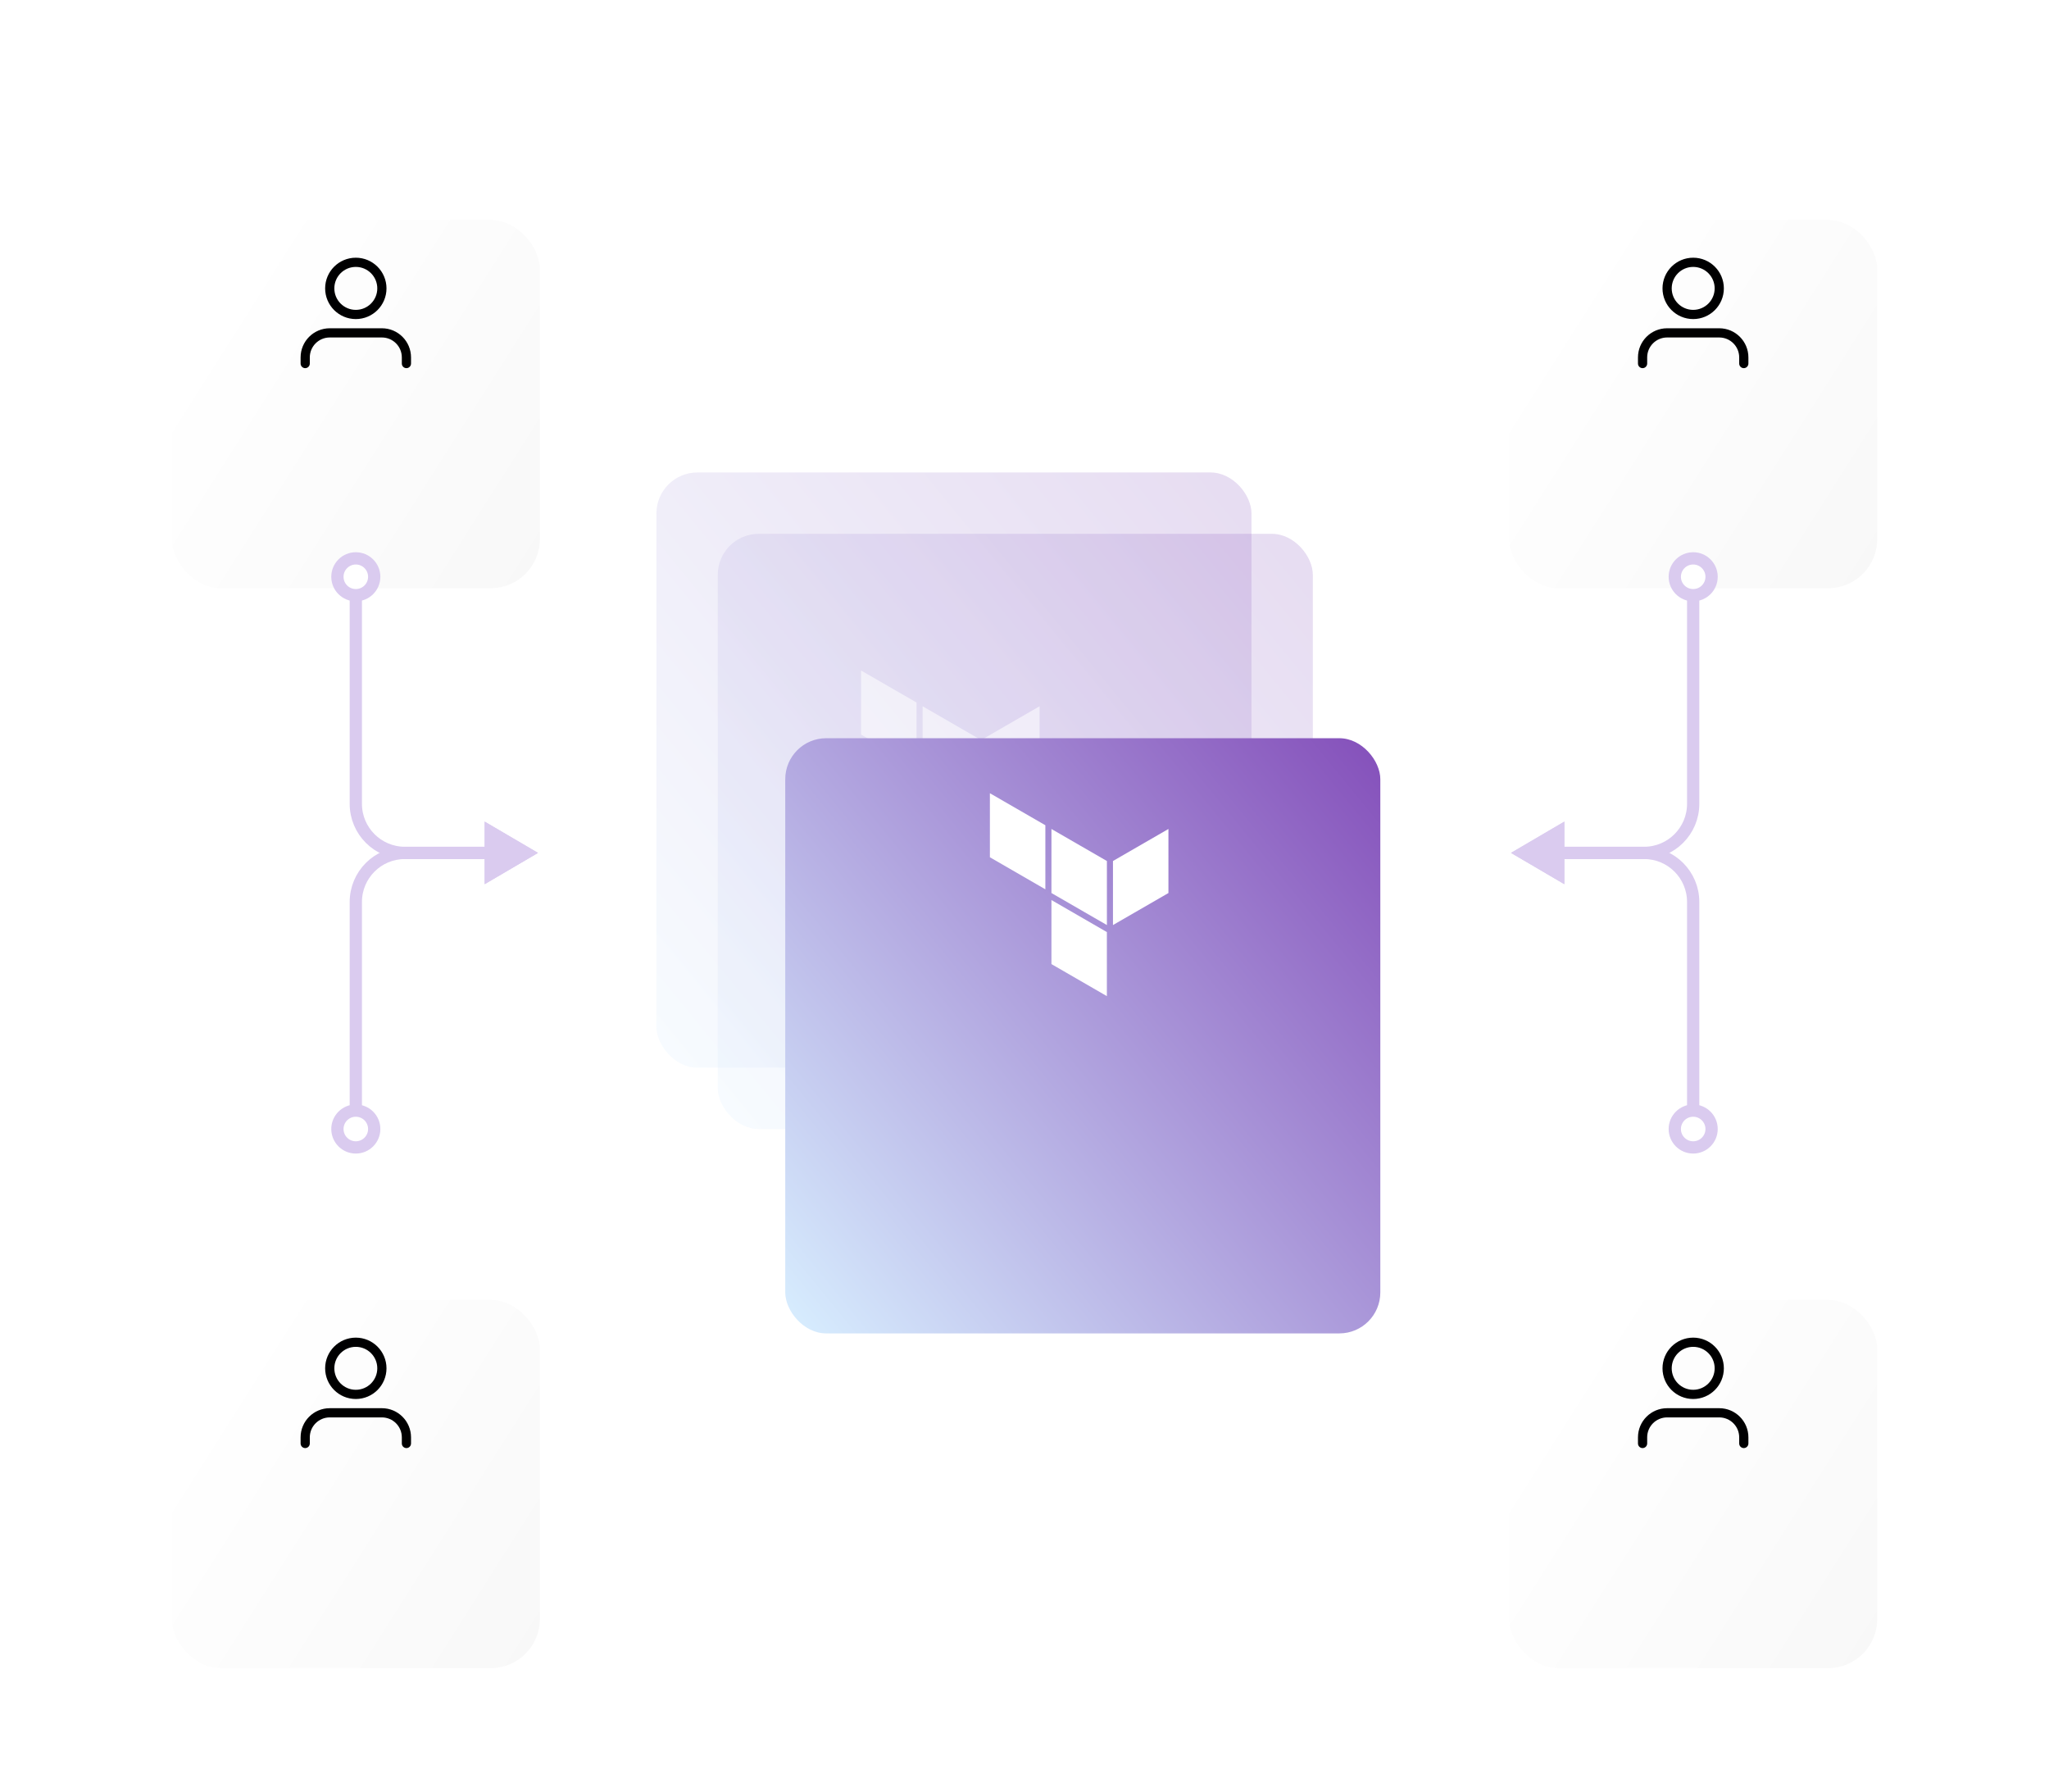 <svg width="334" height="292" viewBox="0 0 334 292" fill="none" xmlns="http://www.w3.org/2000/svg">
<g opacity="0.2">
<rect x="117" y="87" width="97" height="97" rx="6.678" fill="url(#paint0_linear_4176_22057)"/>
</g>
<g opacity="0.2">
<rect x="107" y="77" width="97" height="97" rx="6.678" fill="url(#paint1_linear_4176_22057)"/>
<path fill-rule="evenodd" clip-rule="evenodd" d="M150.392 115.104L159.432 120.323V130.76L150.392 125.541V115.104Z" fill="white"/>
<path fill-rule="evenodd" clip-rule="evenodd" d="M160.421 120.323V130.76L169.462 125.541V115.1L160.421 120.323Z" fill="white"/>
<path fill-rule="evenodd" clip-rule="evenodd" d="M140.359 109.275V119.712L149.4 124.935V114.493L140.359 109.275Z" fill="white"/>
<path fill-rule="evenodd" clip-rule="evenodd" d="M150.392 137.122L159.428 142.345V131.973V131.904L150.392 126.685V137.122Z" fill="white"/>
</g>
<g filter="url(#filter0_ddddd_4176_22057)">
<rect x="128" y="97" width="97" height="97" rx="6.678" fill="url(#paint2_linear_4176_22057)"/>
</g>
<path fill-rule="evenodd" clip-rule="evenodd" d="M171.392 135.104L180.432 140.323V150.76L171.392 145.541V135.104Z" fill="white"/>
<path fill-rule="evenodd" clip-rule="evenodd" d="M181.421 140.323V150.76L190.462 145.541V135.1L181.421 140.323Z" fill="white"/>
<path fill-rule="evenodd" clip-rule="evenodd" d="M161.359 129.275V139.712L170.4 144.935V134.493L161.359 129.275Z" fill="white"/>
<path fill-rule="evenodd" clip-rule="evenodd" d="M171.392 157.122L180.428 162.345V151.973V151.904L171.392 146.685V157.122Z" fill="white"/>
<g filter="url(#filter1_ddd_4176_22057)">
<rect x="246" y="21" width="60" height="60" rx="8" fill="url(#paint3_linear_4176_22057)"/>
</g>
<path fill-rule="evenodd" clip-rule="evenodd" d="M276 42C273.239 42 271 44.239 271 47C271 49.761 273.239 52 276 52C278.761 52 281 49.761 281 47C281 44.239 278.761 42 276 42ZM272.5 47C272.5 45.067 274.067 43.5 276 43.5C277.933 43.5 279.5 45.067 279.5 47C279.5 48.933 277.933 50.5 276 50.5C274.067 50.5 272.5 48.933 272.5 47Z" fill="#000001"/>
<path d="M271.75 53.5C269.127 53.5 267 55.627 267 58.25V59.25C267 59.664 267.336 60 267.75 60C268.164 60 268.5 59.664 268.5 59.25V58.25C268.5 56.455 269.955 55 271.75 55H280.25C282.045 55 283.5 56.455 283.5 58.25V59.25C283.5 59.664 283.836 60 284.25 60C284.664 60 285 59.664 285 59.25V58.25C285 55.627 282.873 53.5 280.25 53.5H271.75Z" fill="#000001"/>
<g filter="url(#filter2_ddd_4176_22057)">
<rect x="246" y="197" width="60" height="60" rx="8" fill="url(#paint4_linear_4176_22057)"/>
</g>
<path fill-rule="evenodd" clip-rule="evenodd" d="M276 218C273.239 218 271 220.239 271 223C271 225.761 273.239 228 276 228C278.761 228 281 225.761 281 223C281 220.239 278.761 218 276 218ZM272.5 223C272.5 221.067 274.067 219.5 276 219.5C277.933 219.5 279.5 221.067 279.5 223C279.5 224.933 277.933 226.5 276 226.5C274.067 226.5 272.5 224.933 272.5 223Z" fill="#000001"/>
<path d="M271.75 229.5C269.127 229.5 267 231.627 267 234.25V235.25C267 235.664 267.336 236 267.75 236C268.164 236 268.5 235.664 268.5 235.25V234.25C268.5 232.455 269.955 231 271.75 231H280.25C282.045 231 283.5 232.455 283.5 234.25V235.25C283.5 235.664 283.836 236 284.25 236C284.664 236 285 235.664 285 235.25V234.25C285 231.627 282.873 229.5 280.25 229.5H271.75Z" fill="#000001"/>
<g filter="url(#filter3_ddd_4176_22057)">
<rect x="28" y="21" width="60" height="60" rx="8" fill="url(#paint5_linear_4176_22057)"/>
</g>
<path fill-rule="evenodd" clip-rule="evenodd" d="M58 42C55.239 42 53 44.239 53 47C53 49.761 55.239 52 58 52C60.761 52 63 49.761 63 47C63 44.239 60.761 42 58 42ZM54.5 47C54.5 45.067 56.067 43.5 58 43.5C59.933 43.5 61.5 45.067 61.5 47C61.5 48.933 59.933 50.5 58 50.5C56.067 50.5 54.5 48.933 54.5 47Z" fill="#000001"/>
<path d="M53.75 53.5C51.127 53.5 49 55.627 49 58.25V59.25C49 59.664 49.336 60 49.75 60C50.164 60 50.5 59.664 50.5 59.25V58.25C50.5 56.455 51.955 55 53.75 55H62.25C64.045 55 65.5 56.455 65.5 58.25V59.25C65.5 59.664 65.836 60 66.25 60C66.664 60 67 59.664 67 59.25V58.25C67 55.627 64.873 53.5 62.25 53.5H53.75Z" fill="#000001"/>
<g filter="url(#filter4_ddd_4176_22057)">
<rect x="28" y="197" width="60" height="60" rx="8" fill="url(#paint6_linear_4176_22057)"/>
</g>
<path fill-rule="evenodd" clip-rule="evenodd" d="M58 218C55.239 218 53 220.239 53 223C53 225.761 55.239 228 58 228C60.761 228 63 225.761 63 223C63 220.239 60.761 218 58 218ZM54.5 223C54.5 221.067 56.067 219.5 58 219.5C59.933 219.5 61.5 221.067 61.5 223C61.5 224.933 59.933 226.5 58 226.5C56.067 226.5 54.5 224.933 54.5 223Z" fill="#000001"/>
<path d="M53.75 229.5C51.127 229.5 49 231.627 49 234.25V235.25C49 235.664 49.336 236 49.75 236C50.164 236 50.5 235.664 50.5 235.25V234.25C50.5 232.455 51.955 231 53.75 231H62.25C64.045 231 65.5 232.455 65.5 234.25V235.25C65.5 235.664 65.836 236 66.25 236C66.664 236 67 235.664 67 235.25V234.25C67 231.627 64.873 229.5 62.25 229.5H53.75Z" fill="#000001"/>
<path d="M58 91L58 131C58 135.418 61.582 139 66 139L86 139" stroke="#DACBEF" stroke-width="2" stroke-linejoin="round"/>
<path d="M87.7 139L79 144.1L79 133.9L87.7 139Z" fill="#DACBEF"/>
<path d="M58 91C56.343 91 55 92.343 55 94C55 95.657 56.343 97 58 97C59.657 97 61 95.657 61 94C61 92.343 59.657 91 58 91Z" fill="white" stroke="#DACBEF" stroke-width="2" stroke-linecap="round" stroke-linejoin="round"/>
<path d="M58 187L58 147C58 142.582 61.582 139 66 139L86 139" stroke="#DACBEF" stroke-width="2" stroke-linejoin="round"/>
<path d="M87.7 139L79 133.9L79 144.1L87.7 139Z" fill="#DACBEF"/>
<path d="M58 187C56.343 187 55 185.657 55 184C55 182.343 56.343 181 58 181C59.657 181 61 182.343 61 184C61 185.657 59.657 187 58 187Z" fill="white" stroke="#DACBEF" stroke-width="2" stroke-linecap="round" stroke-linejoin="round"/>
<path d="M276 91L276 131C276 135.418 272.418 139 268 139L248 139" stroke="#DACBEF" stroke-width="2" stroke-linejoin="round"/>
<path d="M246.3 139L255 144.1L255 133.9L246.3 139Z" fill="#DACBEF"/>
<path d="M276 91C277.657 91 279 92.343 279 94C279 95.657 277.657 97 276 97C274.343 97 273 95.657 273 94C273 92.343 274.343 91 276 91Z" fill="white" stroke="#DACBEF" stroke-width="2" stroke-linecap="round" stroke-linejoin="round"/>
<path d="M276 187L276 147C276 142.582 272.418 139 268 139L248 139" stroke="#DACBEF" stroke-width="2" stroke-linejoin="round"/>
<path d="M246.3 139L255 133.9L255 144.1L246.3 139Z" fill="#DACBEF"/>
<path d="M276 187C277.657 187 279 185.657 279 184C279 182.343 277.657 181 276 181C274.343 181 273 182.343 273 184C273 185.657 274.343 187 276 187Z" fill="white" stroke="#DACBEF" stroke-width="2" stroke-linecap="round" stroke-linejoin="round"/>
<defs>
<filter id="filter0_ddddd_4176_22057" x="113" y="86" width="127" height="130.915" filterUnits="userSpaceOnUse" color-interpolation-filters="sRGB">
<feFlood flood-opacity="0" result="BackgroundImageFix"/>
<feColorMatrix in="SourceAlpha" type="matrix" values="0 0 0 0 0 0 0 0 0 0 0 0 0 0 0 0 0 0 127 0" result="hardAlpha"/>
<feOffset dy="2.31"/>
<feGaussianBlur stdDeviation="0.924"/>
<feColorMatrix type="matrix" values="0 0 0 0 0 0 0 0 0 0 0 0 0 0 0 0 0 0 0.02 0"/>
<feBlend mode="multiply" in2="BackgroundImageFix" result="effect1_dropShadow_4176_22057"/>
<feColorMatrix in="SourceAlpha" type="matrix" values="0 0 0 0 0 0 0 0 0 0 0 0 0 0 0 0 0 0 127 0" result="hardAlpha"/>
<feOffset dy="3"/>
<feGaussianBlur stdDeviation="2.5"/>
<feColorMatrix type="matrix" values="0 0 0 0 0.675 0 0 0 0 0.447 0 0 0 0 0.941 0 0 0 0.12 0"/>
<feBlend mode="multiply" in2="effect1_dropShadow_4176_22057" result="effect2_dropShadow_4176_22057"/>
<feColorMatrix in="SourceAlpha" type="matrix" values="0 0 0 0 0 0 0 0 0 0 0 0 0 0 0 0 0 0 127 0" result="hardAlpha"/>
<feOffset dy="6"/>
<feGaussianBlur stdDeviation="4.181"/>
<feColorMatrix type="matrix" values="0 0 0 0 0 0 0 0 0 0 0 0 0 0 0 0 0 0 0.035 0"/>
<feBlend mode="multiply" in2="effect2_dropShadow_4176_22057" result="effect3_dropShadow_4176_22057"/>
<feColorMatrix in="SourceAlpha" type="matrix" values="0 0 0 0 0 0 0 0 0 0 0 0 0 0 0 0 0 0 127 0" result="hardAlpha"/>
<feOffset dy="8"/>
<feGaussianBlur stdDeviation="7.458"/>
<feColorMatrix type="matrix" values="0 0 0 0 0.675 0 0 0 0 0.447 0 0 0 0 0.941 0 0 0 0.02 0"/>
<feBlend mode="multiply" in2="effect3_dropShadow_4176_22057" result="effect4_dropShadow_4176_22057"/>
<feColorMatrix in="SourceAlpha" type="matrix" values="0 0 0 0 0 0 0 0 0 0 0 0 0 0 0 0 0 0 127 0" result="hardAlpha"/>
<feOffset dy="4"/>
<feGaussianBlur stdDeviation="7.5"/>
<feColorMatrix type="matrix" values="0 0 0 0 0.675 0 0 0 0 0.447 0 0 0 0 0.941 0 0 0 0.08 0"/>
<feBlend mode="multiply" in2="effect4_dropShadow_4176_22057" result="effect5_dropShadow_4176_22057"/>
<feBlend mode="normal" in="SourceGraphic" in2="effect5_dropShadow_4176_22057" result="shape"/>
</filter>
<filter id="filter1_ddd_4176_22057" x="218.103" y="0.103" width="115.794" height="115.794" filterUnits="userSpaceOnUse" color-interpolation-filters="sRGB">
<feFlood flood-opacity="0" result="BackgroundImageFix"/>
<feColorMatrix in="SourceAlpha" type="matrix" values="0 0 0 0 0 0 0 0 0 0 0 0 0 0 0 0 0 0 127 0" result="hardAlpha"/>
<feOffset dy="2.31"/>
<feGaussianBlur stdDeviation="0.924"/>
<feColorMatrix type="matrix" values="0 0 0 0 0 0 0 0 0 0 0 0 0 0 0 0 0 0 0.02 0"/>
<feBlend mode="multiply" in2="BackgroundImageFix" result="effect1_dropShadow_4176_22057"/>
<feColorMatrix in="SourceAlpha" type="matrix" values="0 0 0 0 0 0 0 0 0 0 0 0 0 0 0 0 0 0 127 0" result="hardAlpha"/>
<feOffset dy="5.551"/>
<feGaussianBlur stdDeviation="2.22"/>
<feColorMatrix type="matrix" values="0 0 0 0 0.039 0 0 0 0 0.039 0 0 0 0 0.039 0 0 0 0.04 0"/>
<feBlend mode="multiply" in2="effect1_dropShadow_4176_22057" result="effect2_dropShadow_4176_22057"/>
<feColorMatrix in="SourceAlpha" type="matrix" values="0 0 0 0 0 0 0 0 0 0 0 0 0 0 0 0 0 0 127 0" result="hardAlpha"/>
<feOffset dy="7"/>
<feGaussianBlur stdDeviation="13.949"/>
<feColorMatrix type="matrix" values="0 0 0 0 0.675 0 0 0 0 0.447 0 0 0 0 0.941 0 0 0 0.02 0"/>
<feBlend mode="multiply" in2="effect2_dropShadow_4176_22057" result="effect3_dropShadow_4176_22057"/>
<feBlend mode="normal" in="SourceGraphic" in2="effect3_dropShadow_4176_22057" result="shape"/>
</filter>
<filter id="filter2_ddd_4176_22057" x="218.103" y="176.103" width="115.794" height="115.794" filterUnits="userSpaceOnUse" color-interpolation-filters="sRGB">
<feFlood flood-opacity="0" result="BackgroundImageFix"/>
<feColorMatrix in="SourceAlpha" type="matrix" values="0 0 0 0 0 0 0 0 0 0 0 0 0 0 0 0 0 0 127 0" result="hardAlpha"/>
<feOffset dy="2.31"/>
<feGaussianBlur stdDeviation="0.924"/>
<feColorMatrix type="matrix" values="0 0 0 0 0 0 0 0 0 0 0 0 0 0 0 0 0 0 0.02 0"/>
<feBlend mode="multiply" in2="BackgroundImageFix" result="effect1_dropShadow_4176_22057"/>
<feColorMatrix in="SourceAlpha" type="matrix" values="0 0 0 0 0 0 0 0 0 0 0 0 0 0 0 0 0 0 127 0" result="hardAlpha"/>
<feOffset dy="5.551"/>
<feGaussianBlur stdDeviation="2.22"/>
<feColorMatrix type="matrix" values="0 0 0 0 0.039 0 0 0 0 0.039 0 0 0 0 0.039 0 0 0 0.04 0"/>
<feBlend mode="multiply" in2="effect1_dropShadow_4176_22057" result="effect2_dropShadow_4176_22057"/>
<feColorMatrix in="SourceAlpha" type="matrix" values="0 0 0 0 0 0 0 0 0 0 0 0 0 0 0 0 0 0 127 0" result="hardAlpha"/>
<feOffset dy="7"/>
<feGaussianBlur stdDeviation="13.949"/>
<feColorMatrix type="matrix" values="0 0 0 0 0.675 0 0 0 0 0.447 0 0 0 0 0.941 0 0 0 0.02 0"/>
<feBlend mode="multiply" in2="effect2_dropShadow_4176_22057" result="effect3_dropShadow_4176_22057"/>
<feBlend mode="normal" in="SourceGraphic" in2="effect3_dropShadow_4176_22057" result="shape"/>
</filter>
<filter id="filter3_ddd_4176_22057" x="0.103" y="0.103" width="115.794" height="115.794" filterUnits="userSpaceOnUse" color-interpolation-filters="sRGB">
<feFlood flood-opacity="0" result="BackgroundImageFix"/>
<feColorMatrix in="SourceAlpha" type="matrix" values="0 0 0 0 0 0 0 0 0 0 0 0 0 0 0 0 0 0 127 0" result="hardAlpha"/>
<feOffset dy="2.31"/>
<feGaussianBlur stdDeviation="0.924"/>
<feColorMatrix type="matrix" values="0 0 0 0 0 0 0 0 0 0 0 0 0 0 0 0 0 0 0.02 0"/>
<feBlend mode="multiply" in2="BackgroundImageFix" result="effect1_dropShadow_4176_22057"/>
<feColorMatrix in="SourceAlpha" type="matrix" values="0 0 0 0 0 0 0 0 0 0 0 0 0 0 0 0 0 0 127 0" result="hardAlpha"/>
<feOffset dy="5.551"/>
<feGaussianBlur stdDeviation="2.22"/>
<feColorMatrix type="matrix" values="0 0 0 0 0.039 0 0 0 0 0.039 0 0 0 0 0.039 0 0 0 0.04 0"/>
<feBlend mode="multiply" in2="effect1_dropShadow_4176_22057" result="effect2_dropShadow_4176_22057"/>
<feColorMatrix in="SourceAlpha" type="matrix" values="0 0 0 0 0 0 0 0 0 0 0 0 0 0 0 0 0 0 127 0" result="hardAlpha"/>
<feOffset dy="7"/>
<feGaussianBlur stdDeviation="13.949"/>
<feColorMatrix type="matrix" values="0 0 0 0 0.675 0 0 0 0 0.447 0 0 0 0 0.941 0 0 0 0.02 0"/>
<feBlend mode="multiply" in2="effect2_dropShadow_4176_22057" result="effect3_dropShadow_4176_22057"/>
<feBlend mode="normal" in="SourceGraphic" in2="effect3_dropShadow_4176_22057" result="shape"/>
</filter>
<filter id="filter4_ddd_4176_22057" x="0.103" y="176.103" width="115.794" height="115.794" filterUnits="userSpaceOnUse" color-interpolation-filters="sRGB">
<feFlood flood-opacity="0" result="BackgroundImageFix"/>
<feColorMatrix in="SourceAlpha" type="matrix" values="0 0 0 0 0 0 0 0 0 0 0 0 0 0 0 0 0 0 127 0" result="hardAlpha"/>
<feOffset dy="2.31"/>
<feGaussianBlur stdDeviation="0.924"/>
<feColorMatrix type="matrix" values="0 0 0 0 0 0 0 0 0 0 0 0 0 0 0 0 0 0 0.02 0"/>
<feBlend mode="multiply" in2="BackgroundImageFix" result="effect1_dropShadow_4176_22057"/>
<feColorMatrix in="SourceAlpha" type="matrix" values="0 0 0 0 0 0 0 0 0 0 0 0 0 0 0 0 0 0 127 0" result="hardAlpha"/>
<feOffset dy="5.551"/>
<feGaussianBlur stdDeviation="2.22"/>
<feColorMatrix type="matrix" values="0 0 0 0 0.039 0 0 0 0 0.039 0 0 0 0 0.039 0 0 0 0.04 0"/>
<feBlend mode="multiply" in2="effect1_dropShadow_4176_22057" result="effect2_dropShadow_4176_22057"/>
<feColorMatrix in="SourceAlpha" type="matrix" values="0 0 0 0 0 0 0 0 0 0 0 0 0 0 0 0 0 0 127 0" result="hardAlpha"/>
<feOffset dy="7"/>
<feGaussianBlur stdDeviation="13.949"/>
<feColorMatrix type="matrix" values="0 0 0 0 0.675 0 0 0 0 0.447 0 0 0 0 0.941 0 0 0 0.02 0"/>
<feBlend mode="multiply" in2="effect2_dropShadow_4176_22057" result="effect3_dropShadow_4176_22057"/>
<feBlend mode="normal" in="SourceGraphic" in2="effect3_dropShadow_4176_22057" result="shape"/>
</filter>
<linearGradient id="paint0_linear_4176_22057" x1="117" y1="184" x2="222.625" y2="97.536" gradientUnits="userSpaceOnUse">
<stop stop-color="#D8EFFF"/>
<stop offset="1" stop-color="#844FBA"/>
</linearGradient>
<linearGradient id="paint1_linear_4176_22057" x1="107" y1="174" x2="212.625" y2="87.536" gradientUnits="userSpaceOnUse">
<stop stop-color="#D8EFFF"/>
<stop offset="1" stop-color="#844FBA"/>
</linearGradient>
<linearGradient id="paint2_linear_4176_22057" x1="128" y1="194" x2="233.625" y2="107.536" gradientUnits="userSpaceOnUse">
<stop stop-color="#D8EFFF"/>
<stop offset="1" stop-color="#844FBA"/>
</linearGradient>
<linearGradient id="paint3_linear_4176_22057" x1="254.744" y1="32.745" x2="321.39" y2="74.98" gradientUnits="userSpaceOnUse">
<stop stop-color="white"/>
<stop offset="1" stop-color="#F7F7F7"/>
</linearGradient>
<linearGradient id="paint4_linear_4176_22057" x1="254.744" y1="208.745" x2="321.39" y2="250.98" gradientUnits="userSpaceOnUse">
<stop stop-color="white"/>
<stop offset="1" stop-color="#F7F7F7"/>
</linearGradient>
<linearGradient id="paint5_linear_4176_22057" x1="36.744" y1="32.745" x2="103.39" y2="74.98" gradientUnits="userSpaceOnUse">
<stop stop-color="white"/>
<stop offset="1" stop-color="#F7F7F7"/>
</linearGradient>
<linearGradient id="paint6_linear_4176_22057" x1="36.744" y1="208.745" x2="103.39" y2="250.98" gradientUnits="userSpaceOnUse">
<stop stop-color="white"/>
<stop offset="1" stop-color="#F7F7F7"/>
</linearGradient>
</defs>
</svg>
